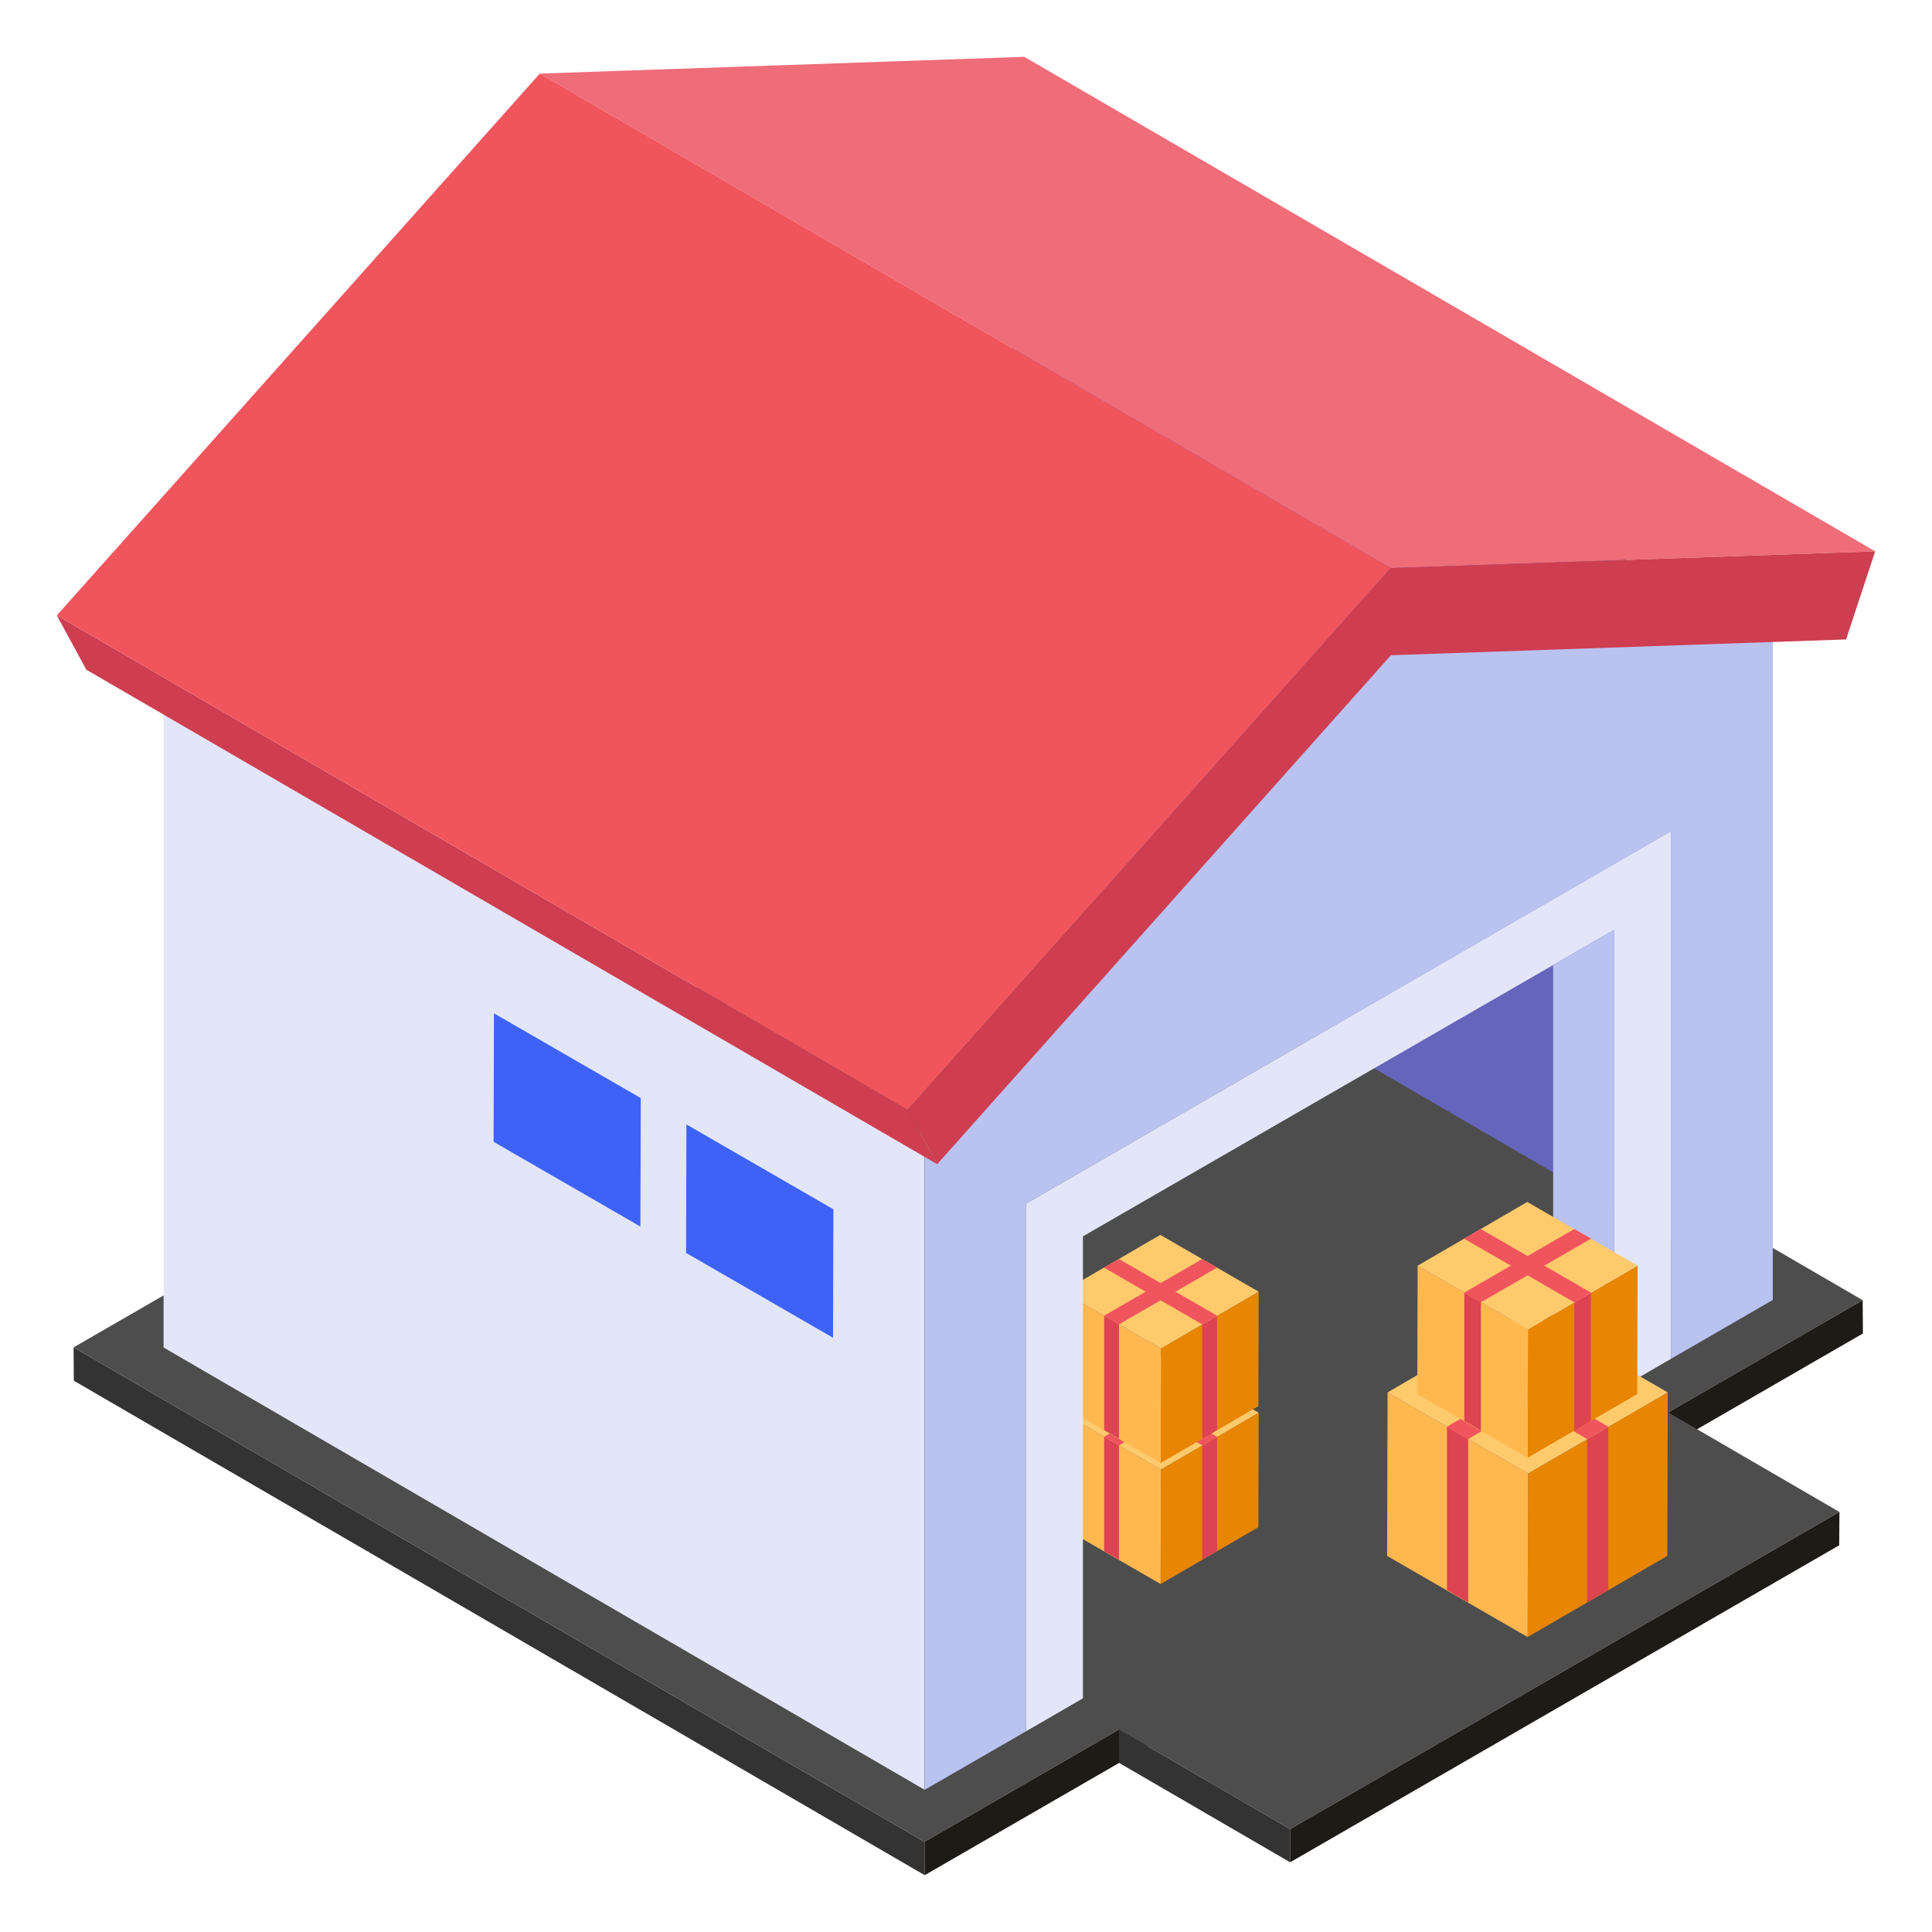 <svg id="Layer_1" enable-background="new 0 0 68 68" viewBox="0 0 68 68" xmlns="http://www.w3.org/2000/svg"><g><g><g enable-background="new"><g><g><path d="m32.546 66-29.948-17.404-.008-1.173 29.948 17.404z" fill="#333"/></g></g><g><g><path d="m32.538 64.827-29.948-17.404 33.022-19.065 29.948 17.404z" fill="#4d4d4d"/></g><g><path d="m35.613 7.132 26.783 15.565v23.058l-26.783-15.565z" fill="#6565bb"/></g><g><path d="m5.758 24.37 26.783 15.565v23.058l-26.783-15.565z" fill="#e3e6f9"/></g><g><g><g><path d="m22.552 38.648-.013 4.522-5.166-2.982.013-4.522z" fill="#3e62f8"/></g></g><g><g><path d="m29.333 42.563-.013 4.522-5.173-2.987.013-4.522z" fill="#3e62f8"/></g></g></g><g><path d="m62.396 22.175v23.58l-3.58 2.07v-18.57l-22.7 13.11v18.57l-3.57 2.06v-23.06l14.92-17.24z" fill="#bac2f0"/></g></g><g><g><path d="m65.56 45.762.008 1.173-33.022 19.065-.008-1.173z" fill="#1e1b17"/></g></g></g><g enable-background="new"><g><g><path d="m48.948 19.994-29.948-17.404 17.052-.59 29.948 17.404z" fill="#ef6c79"/></g></g><g><g><path d="m32.986 40.975-29.948-17.404-1.038-1.911 29.948 17.404z" fill="#ce3e50"/></g></g><g><g><path d="m31.948 39.064-29.948-17.404 17-19.07 29.948 17.404z" fill="#f0555d"/></g></g><g><g><path d="m48.948 19.994 17.052-.59-1.024 3.102-16.02.556-15.971 17.914-1.038-1.911z" fill="#ce3e50"/></g></g></g></g><g><g><g><path d="m44.302 49.722-.011 4.03-3.441 2.0.011-4.03z" fill="#e88503"/></g><g><path d="m42.315 50.875v4.023l.522-.303v-4.024z" fill="#dd4351"/></g><g><g><path d="m40.861 51.722-.011 4.03-3.463-1.999.011-4.03z" fill="#ffb850"/></g></g><g><path d="m39.383 50.875v4.023l-.522-.303v-4.024z" fill="#dd4351"/></g><g><path d="m44.301 49.723-3.441 1.999-3.462-1.999 3.441-2.001z" fill="#ffca6c"/></g><g><g><path d="m42.842 50.57-.522.305-3.464-2.001.523-.303z" fill="#f0555d"/></g></g><g><g><path d="m38.856 50.57.522.305 3.464-2.001-.523-.303z" fill="#f0555d"/></g></g></g><g><g><path d="m44.302 45.463-.011 4.03-3.441 2.0.011-4.03z" fill="#e88503"/></g><g><path d="m42.315 46.615v4.023l.522-.303v-4.024z" fill="#dd4351"/></g><g><g><path d="m40.861 47.463-.011 4.03-3.463-1.999.011-4.03z" fill="#ffb850"/></g></g><g><path d="m39.383 46.615v4.023l-.522-.303v-4.024z" fill="#dd4351"/></g><g><path d="m44.301 45.464-3.441 1.999-3.462-1.999 3.441-2.001z" fill="#ffca6c"/></g><g><g><path d="m42.842 46.311-.522.305-3.464-2.001.523-.303z" fill="#f0555d"/></g></g><g><g><path d="m38.856 46.311.522.305 3.464-2.001-.523-.303z" fill="#f0555d"/></g></g></g></g><g><path d="m58.816 29.255v18.57l-2 1.16v-16.26l-18.7 10.79v16.26l-2 1.16v-18.57z" fill="#e3e6f9"/></g><g><path d="m56.816 32.725v16.26l-2.15-1.25v-13.77z" fill="#bac2f0"/></g><g><g><path d="m45.408 64.378-7.022-4.081 19.334-11.162 7.022 4.081z" fill="#4d4d4d"/></g></g><g><g><g><path d="m58.699 49.007-.016 5.756-4.915 2.856.016-5.756z" fill="#e88503"/></g><g><path d="m55.861 50.653v5.746l.745-.433v-5.748z" fill="#dd4351"/></g><g><g><path d="m53.784 51.863-.016 5.756-4.946-2.855.016-5.756z" fill="#ffb850"/></g></g><g><path d="m51.674 50.653v5.746l-.745-.433v-5.748z" fill="#dd4351"/></g><g><path d="m58.698 49.008-4.915 2.855-4.945-2.855 4.915-2.857z" fill="#ffca6c"/></g><g><g><path d="m56.613 50.218-.745.435-4.947-2.857.747-.432z" fill="#f0555d"/></g></g><g><g><path d="m50.921 50.218.745.435 4.947-2.857-.747-.432z" fill="#f0555d"/></g></g></g><g><g><path d="m57.638 44.547-.013 4.519-3.859 2.243.013-4.519z" fill="#e88503"/></g><g><path d="m55.41 45.839v4.511l.585-.34v-4.513z" fill="#dd4351"/></g><g><g><path d="m53.779 46.789-.013 4.519-3.883-2.242.013-4.519z" fill="#ffb850"/></g></g><g><path d="m52.122 45.839v4.511l-.585-.34v-4.513z" fill="#dd4351"/></g><g><path d="m57.637 44.548-3.859 2.241-3.882-2.241 3.859-2.243z" fill="#ffca6c"/></g><g><g><path d="m56 45.498-.585.342-3.884-2.243.587-.34z" fill="#f0555d"/></g></g><g><g><path d="m51.531 45.498.585.342 3.884-2.243-.587-.34z" fill="#f0555d"/></g></g></g></g><g><g><path d="m45.408 64.378-6.026-3.502.008 1.173 6.018 3.497z" fill="#333"/></g></g><g><g><path d="m45.408 64.378 19.334-11.162-.008 1.173-19.326 11.158z" fill="#1e1b17"/></g></g></g></svg>